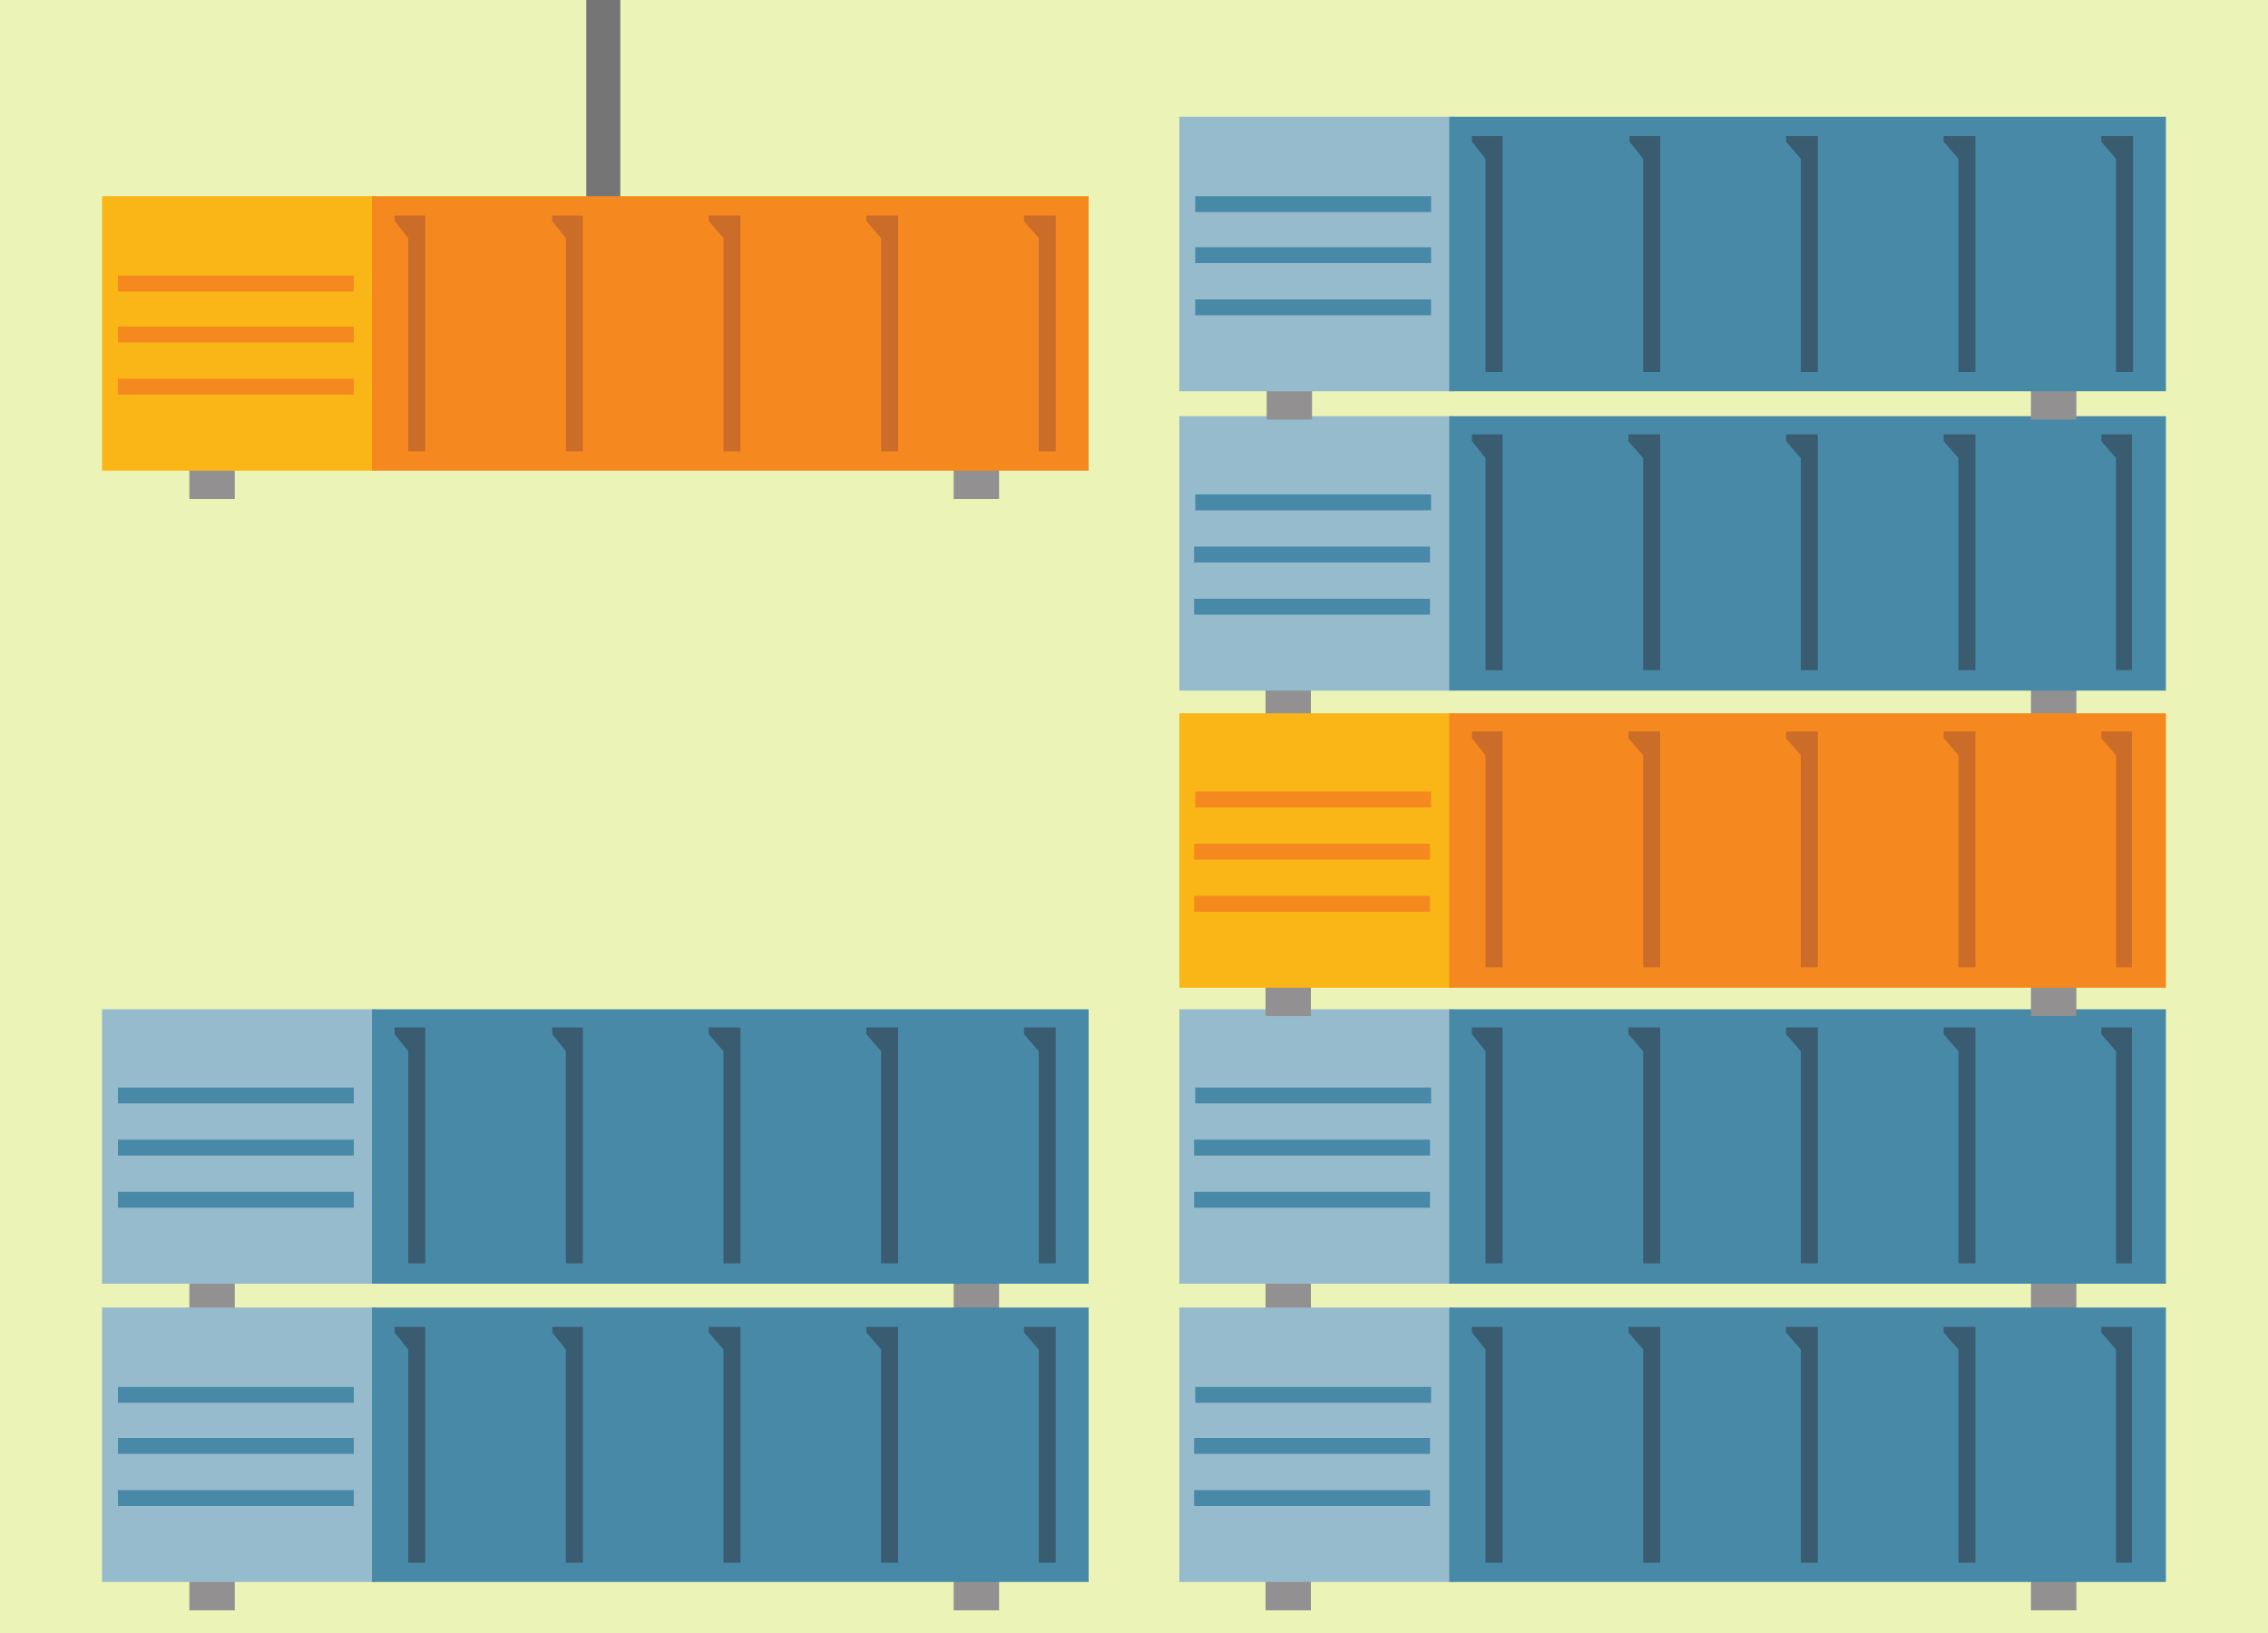 <?xml version="1.0" encoding="utf-8"?>
<!-- Generator: Adobe Illustrator 20.1.0, SVG Export Plug-In . SVG Version: 6.00 Build 0)  -->
<svg version="1.1" id="Layer_1" xmlns="http://www.w3.org/2000/svg" xmlns:xlink="http://www.w3.org/1999/xlink" x="0px" y="0px"
	 viewBox="0 0 200 144" style="enable-background:new 0 0 200 144;" xml:space="preserve">
<style type="text/css">
	.st0{opacity:0.3;fill:#B4A0FF;}
	.st1{fill:#E6E6E6;}
	.st2{fill:#2E2E2E;}
	.st3{fill:#08BBF1;}
	.st4{fill:#5D5F5E;}
	.st5{fill:#0BC8F4;}
	.st6{fill:#FFFFFF;}
	.st7{opacity:0.3;fill:#FFF100;}
	.st8{fill:#721481;}
	.st9{fill:#00BCF2;}
	.st10{opacity:0.3;fill:#00BCF2;}
	.st11{fill:#3E3E3E;}
	.st12{fill:#B8D432;}
	.st13{fill:#59B4D9;}
	.st14{opacity:0.3;fill:#BAD80A;}
	.st15{fill:#4889A8;}
	.st16{fill:#929090;}
	.st17{fill:#96BBCD;}
	.st18{fill:#3A5C71;}
	.st19{fill:#FAB516;}
	.st20{fill:#F5891F;}
	.st21{fill:#CB6D29;}
	.st22{fill:#757575;stroke:#757575;stroke-width:2;stroke-miterlimit:10;}
</style>
<rect class="st14" width="200" height="144"/>
<g>
	<g>
		<g>
			<rect x="111.6" y="43.5" class="st16" width="4" height="19.9"/>
		</g>
		<g>
			<rect x="179.1" y="43.5" class="st16" width="4" height="19.9"/>
		</g>
	</g>
	<g>
		<g>
			<rect x="104" y="36.7" class="st17" width="24.2" height="24.2"/>
		</g>
		<g>
			<rect x="127.8" y="36.7" class="st15" width="63.2" height="24.2"/>
		</g>
		<rect x="105.3" y="48.2" class="st15" width="20.8" height="1.4"/>
		<rect x="105.3" y="52.8" class="st15" width="20.8" height="1.4"/>
		<rect x="105.4" y="43.6" class="st15" width="20.8" height="1.4"/>
		<g>
			<polygon class="st18" points="131,38.3 129.8,38.3 129.8,38.9 131,40.4 131,59.1 132.5,59.1 132.5,38.3 			"/>
			<polygon class="st18" points="144.9,59.1 146.4,59.1 146.4,38.3 144.9,38.3 143.6,38.3 143.6,38.9 144.9,40.4 			"/>
			<polygon class="st18" points="158.8,59.1 160.3,59.1 160.3,38.3 158.8,38.3 157.5,38.3 157.5,38.9 158.8,40.4 			"/>
			<polygon class="st18" points="172.7,59.1 174.2,59.1 174.2,38.3 172.7,38.3 171.4,38.3 171.4,38.9 172.7,40.4 			"/>
			<polygon class="st18" points="186.6,38.3 185.3,38.3 185.3,38.9 186.6,40.4 186.6,59.1 188,59.1 188,38.3 			"/>
		</g>
	</g>
</g>
<g>
	<g>
		<g>
			<rect x="111.7" y="17.1" class="st16" width="4" height="19.9"/>
		</g>
		<g>
			<rect x="179.1" y="17.1" class="st16" width="4" height="19.9"/>
		</g>
	</g>
	<g>
		<g>
			<rect x="104" y="10.3" class="st17" width="24.2" height="24.2"/>
		</g>
		<g>
			<rect x="127.8" y="10.3" class="st15" width="63.2" height="24.2"/>
		</g>
		<rect x="105.4" y="21.8" class="st15" width="20.8" height="1.4"/>
		<rect x="105.4" y="26.4" class="st15" width="20.8" height="1.4"/>
		<rect x="105.4" y="17.3" class="st15" width="20.8" height="1.4"/>
		<g>
			<polygon class="st18" points="131,12 129.8,12 129.8,12.5 131,14 131,32.8 132.5,32.8 132.5,12 			"/>
			<polygon class="st18" points="144.9,32.8 146.4,32.8 146.4,12 144.9,12 143.7,12 143.7,12.5 144.9,14 			"/>
			<polygon class="st18" points="158.8,32.8 160.3,32.8 160.3,12 158.8,12 157.5,12 157.5,12.5 158.8,14 			"/>
			<polygon class="st18" points="172.7,32.8 174.2,32.8 174.2,12 172.7,12 171.4,12 171.4,12.5 172.7,14 			"/>
			<polygon class="st18" points="186.6,12 185.3,12 185.3,12.5 186.6,14 186.6,32.8 188.1,32.8 188.1,12 			"/>
		</g>
	</g>
</g>
<g>
	<g>
		<g>
			<rect x="111.6" y="95.8" class="st16" width="4" height="19.9"/>
		</g>
		<g>
			<rect x="179.1" y="95.8" class="st16" width="4" height="19.9"/>
		</g>
	</g>
	<g>
		<g>
			<rect x="104" y="89" class="st17" width="24.2" height="24.2"/>
		</g>
		<g>
			<rect x="127.8" y="89" class="st15" width="63.2" height="24.2"/>
		</g>
		<rect x="105.3" y="100.5" class="st15" width="20.8" height="1.4"/>
		<rect x="105.3" y="105.1" class="st15" width="20.8" height="1.4"/>
		<rect x="105.4" y="95.9" class="st15" width="20.8" height="1.4"/>
		<g>
			<polygon class="st18" points="131,90.6 129.8,90.6 129.8,91.2 131,92.7 131,111.4 132.5,111.4 132.5,90.6 			"/>
			<polygon class="st18" points="144.9,111.4 146.4,111.4 146.4,90.6 144.9,90.6 143.6,90.6 143.6,91.2 144.9,92.7 			"/>
			<polygon class="st18" points="158.8,111.4 160.3,111.4 160.3,90.6 158.8,90.6 157.5,90.6 157.5,91.2 158.8,92.7 			"/>
			<polygon class="st18" points="172.7,111.4 174.2,111.4 174.2,90.6 172.7,90.6 171.4,90.6 171.4,91.2 172.7,92.7 			"/>
			<polygon class="st18" points="186.6,90.6 185.3,90.6 185.3,91.2 186.6,92.7 186.6,111.4 188,111.4 188,90.6 			"/>
		</g>
	</g>
</g>
<g>
	<g>
		<g>
			<rect x="111.6" y="122.1" class="st16" width="4" height="19.9"/>
		</g>
		<g>
			<rect x="179.1" y="122.1" class="st16" width="4" height="19.9"/>
		</g>
	</g>
	<g>
		<g>
			<rect x="104" y="115.3" class="st17" width="24.2" height="24.2"/>
		</g>
		<g>
			<rect x="127.8" y="115.3" class="st15" width="63.2" height="24.2"/>
		</g>
		<rect x="105.3" y="126.8" class="st15" width="20.8" height="1.4"/>
		<rect x="105.3" y="131.4" class="st15" width="20.8" height="1.4"/>
		<rect x="105.4" y="122.3" class="st15" width="20.8" height="1.4"/>
		<g>
			<polygon class="st18" points="131,117 129.8,117 129.8,117.5 131,119 131,137.8 132.5,137.8 132.5,117 			"/>
			<polygon class="st18" points="144.9,137.8 146.4,137.8 146.4,117 144.9,117 143.6,117 143.6,117.5 144.9,119 			"/>
			<polygon class="st18" points="158.8,137.8 160.3,137.8 160.3,117 158.8,117 157.5,117 157.5,117.5 158.8,119 			"/>
			<polygon class="st18" points="172.7,137.8 174.2,137.8 174.2,117 172.7,117 171.4,117 171.4,117.5 172.7,119 			"/>
			<polygon class="st18" points="186.6,117 185.3,117 185.3,117.5 186.6,119 186.6,137.8 188,137.8 188,117 			"/>
		</g>
	</g>
</g>
<g>
	<g>
		<g>
			<rect x="111.6" y="69.7" class="st16" width="4" height="19.9"/>
		</g>
		<g>
			<rect x="179.1" y="69.7" class="st16" width="4" height="19.9"/>
		</g>
	</g>
	<g>
		<g>
			<rect x="104" y="62.9" class="st19" width="24.2" height="24.2"/>
		</g>
		<g>
			<rect x="127.8" y="62.9" class="st20" width="63.2" height="24.2"/>
		</g>
		<rect x="105.3" y="74.4" class="st20" width="20.8" height="1.4"/>
		<rect x="105.3" y="79" class="st20" width="20.8" height="1.4"/>
		<rect x="105.4" y="69.8" class="st20" width="20.8" height="1.4"/>
		<g>
			<polygon class="st21" points="131,64.5 129.8,64.5 129.8,65.1 131,66.6 131,85.3 132.5,85.3 132.5,64.5 			"/>
			<polygon class="st21" points="144.9,85.3 146.4,85.3 146.4,64.5 144.9,64.5 143.6,64.5 143.6,65.1 144.9,66.6 			"/>
			<polygon class="st21" points="158.8,85.3 160.3,85.3 160.3,64.5 158.8,64.5 157.5,64.5 157.5,65.1 158.8,66.6 			"/>
			<polygon class="st21" points="172.7,85.3 174.2,85.3 174.2,64.5 172.7,64.5 171.4,64.5 171.4,65.1 172.7,66.6 			"/>
			<polygon class="st21" points="186.6,64.5 185.3,64.5 185.3,65.1 186.6,66.6 186.6,85.3 188,85.3 188,64.5 			"/>
		</g>
	</g>
</g>
<g>
	<g>
		<g>
			<rect x="16.7" y="95.8" class="st16" width="4" height="19.9"/>
		</g>
		<g>
			<rect x="84.1" y="95.8" class="st16" width="4" height="19.9"/>
		</g>
	</g>
	<g>
		<g>
			<rect x="9" y="89" class="st17" width="24.2" height="24.2"/>
		</g>
		<g>
			<rect x="32.8" y="89" class="st15" width="63.2" height="24.2"/>
		</g>
		<rect x="10.4" y="100.5" class="st15" width="20.8" height="1.4"/>
		<rect x="10.4" y="105.1" class="st15" width="20.8" height="1.4"/>
		<rect x="10.4" y="95.9" class="st15" width="20.8" height="1.4"/>
		<g>
			<polygon class="st18" points="36,90.6 34.8,90.6 34.8,91.2 36,92.7 36,111.4 37.5,111.4 37.5,90.6 			"/>
			<polygon class="st18" points="49.9,111.4 51.4,111.4 51.4,90.6 49.9,90.6 48.7,90.6 48.7,91.2 49.9,92.7 			"/>
			<polygon class="st18" points="63.8,111.4 65.3,111.4 65.3,90.6 63.8,90.6 62.5,90.6 62.5,91.2 63.8,92.7 			"/>
			<polygon class="st18" points="77.7,111.4 79.2,111.4 79.2,90.6 77.7,90.6 76.4,90.6 76.4,91.2 77.7,92.7 			"/>
			<polygon class="st18" points="91.6,90.6 90.3,90.6 90.3,91.2 91.6,92.7 91.6,111.4 93.1,111.4 93.1,90.6 			"/>
		</g>
	</g>
</g>
<g>
	<g>
		<g>
			<rect x="16.7" y="122.1" class="st16" width="4" height="19.9"/>
		</g>
		<g>
			<rect x="84.1" y="122.1" class="st16" width="4" height="19.9"/>
		</g>
	</g>
	<g>
		<g>
			<rect x="9" y="115.3" class="st17" width="24.2" height="24.2"/>
		</g>
		<g>
			<rect x="32.8" y="115.3" class="st15" width="63.2" height="24.2"/>
		</g>
		<rect x="10.4" y="126.8" class="st15" width="20.8" height="1.4"/>
		<rect x="10.4" y="131.4" class="st15" width="20.8" height="1.4"/>
		<rect x="10.4" y="122.3" class="st15" width="20.8" height="1.4"/>
		<g>
			<polygon class="st18" points="36,117 34.8,117 34.8,117.5 36,119 36,137.8 37.5,137.8 37.5,117 			"/>
			<polygon class="st18" points="49.9,137.8 51.4,137.8 51.4,117 49.9,117 48.7,117 48.7,117.5 49.9,119 			"/>
			<polygon class="st18" points="63.8,137.8 65.3,137.8 65.3,117 63.8,117 62.5,117 62.5,117.5 63.8,119 			"/>
			<polygon class="st18" points="77.7,137.8 79.2,137.8 79.2,117 77.7,117 76.4,117 76.4,117.5 77.7,119 			"/>
			<polygon class="st18" points="91.6,117 90.3,117 90.3,117.5 91.6,119 91.6,137.8 93.1,137.8 93.1,117 			"/>
		</g>
	</g>
</g>
<rect x="52.7" y="1" class="st22" width="1" height="17.2"/>
<g>
	<g>
		<g>
			<rect x="16.7" y="24.1" class="st16" width="4" height="19.9"/>
		</g>
		<g>
			<rect x="84.1" y="24.1" class="st16" width="4" height="19.9"/>
		</g>
	</g>
	<g>
		<g>
			<rect x="9" y="17.3" class="st19" width="24.2" height="24.2"/>
		</g>
		<g>
			<rect x="32.8" y="17.3" class="st20" width="63.2" height="24.2"/>
		</g>
		<rect x="10.4" y="28.8" class="st20" width="20.8" height="1.4"/>
		<rect x="10.4" y="33.4" class="st20" width="20.8" height="1.4"/>
		<rect x="10.4" y="24.3" class="st20" width="20.8" height="1.4"/>
		<g>
			<polygon class="st21" points="36,19 34.8,19 34.8,19.5 36,21 36,39.8 37.5,39.8 37.5,19 			"/>
			<polygon class="st21" points="49.9,39.8 51.4,39.8 51.4,19 49.9,19 48.7,19 48.7,19.5 49.9,21 			"/>
			<polygon class="st21" points="63.8,39.8 65.3,39.8 65.3,19 63.8,19 62.5,19 62.5,19.5 63.8,21 			"/>
			<polygon class="st21" points="77.7,39.8 79.2,39.8 79.2,19 77.7,19 76.4,19 76.4,19.5 77.7,21 			"/>
			<polygon class="st21" points="91.6,19 90.3,19 90.3,19.5 91.6,21 91.6,39.8 93.1,39.8 93.1,19 			"/>
		</g>
	</g>
</g>
</svg>

